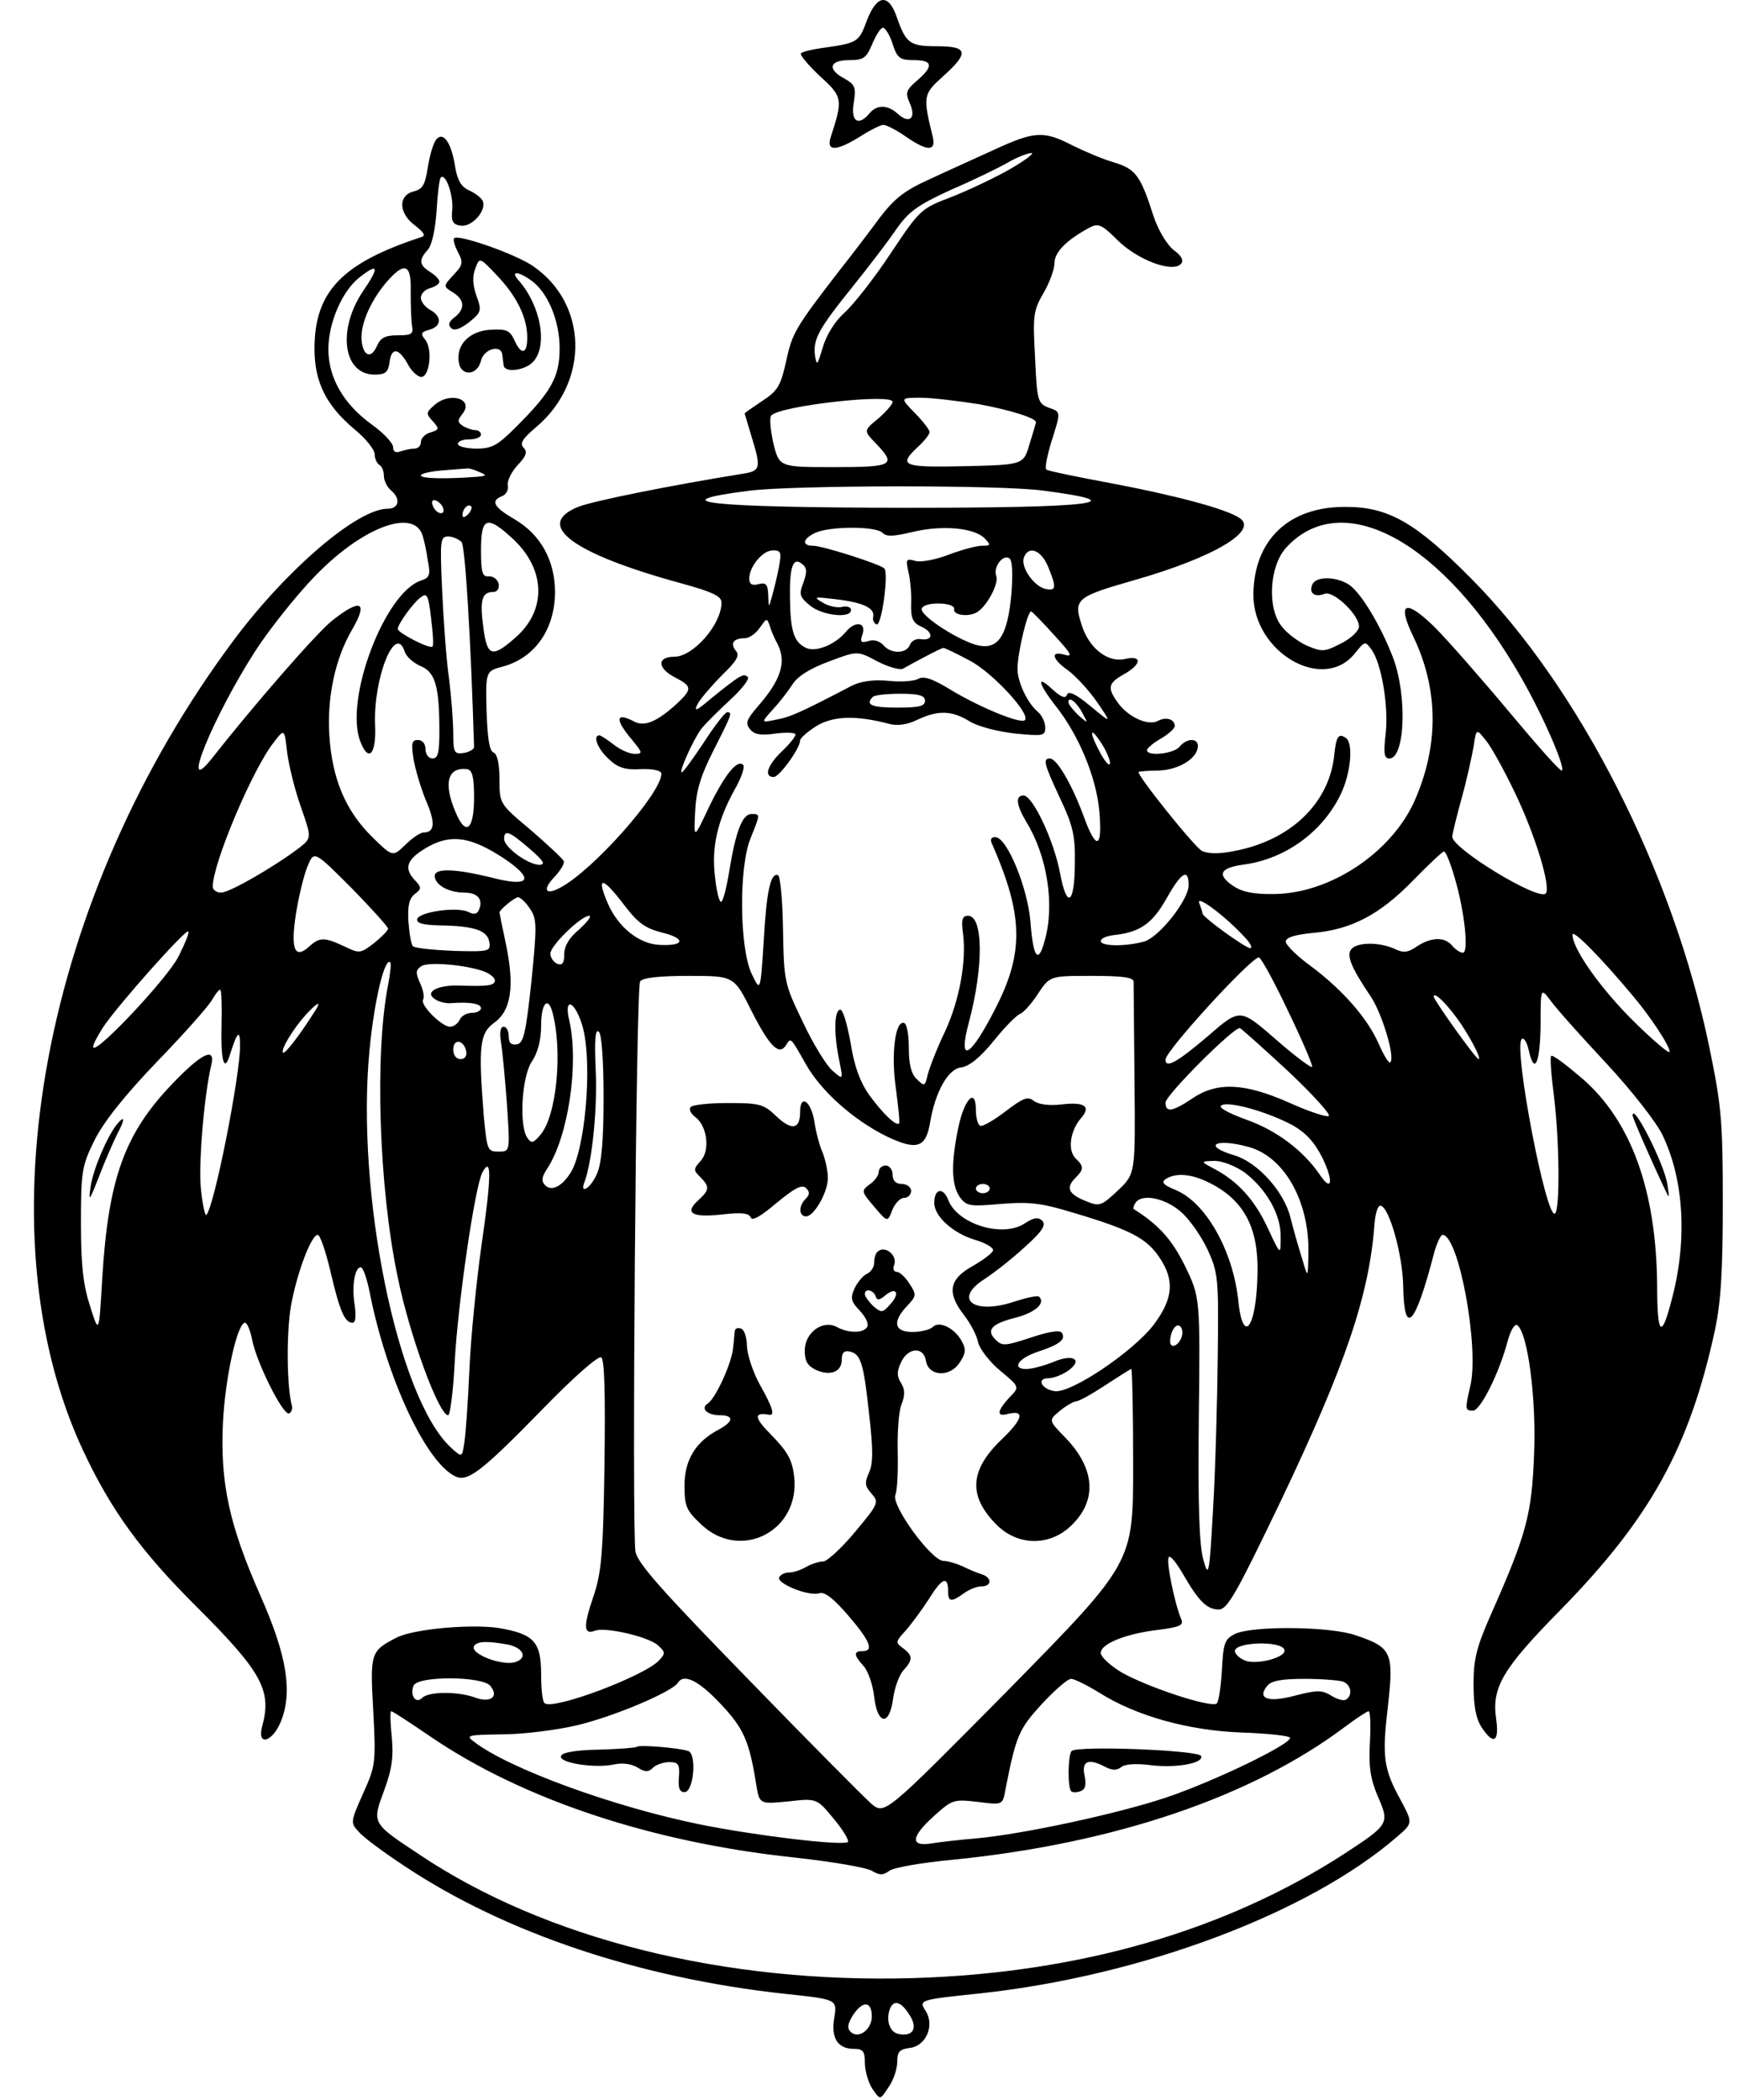 <?xml version="1.0" standalone="no"?>
<!DOCTYPE svg PUBLIC "-//W3C//DTD SVG 20010904//EN"
 "http://www.w3.org/TR/2001/REC-SVG-20010904/DTD/svg10.dtd">
<svg version="1.0" xmlns="http://www.w3.org/2000/svg"
 width="376pt" height="454pt" viewBox="0 0 376 454"
 preserveAspectRatio="xMidYMid meet">
<g transform="translate(0,454) scale(0.1,-0.1)"
fill="#000000" stroke="none">
<path d="M1874 4495 c-17 -47 -20 -48 -98 -59 -21 -3 -41 -8 -44 -11 -4 -3 15
-25 40 -49 50 -45 51 -50 24 -133 -10 -31 13 -30 64 2 22 14 44 25 50 25 6 0
28 -11 48 -25 46 -32 66 -33 59 -2 -22 90 -21 93 22 132 57 51 54 65 -13 65
-59 0 -67 6 -87 63 -18 52 -43 49 -65 -8z m56 -50 c10 -31 16 -35 46 -35 41 0
43 -13 7 -44 -24 -21 -26 -26 -16 -49 15 -33 -1 -46 -26 -23 -22 20 -45 20
-61 1 -24 -29 -41 -18 -34 23 5 33 3 39 -20 52 -38 20 -33 40 10 40 31 0 37 4
50 35 8 19 18 35 23 35 5 0 15 -16 21 -35z"/>
<path d="M943 4238 c-6 -7 -14 -34 -18 -60 -6 -38 -11 -47 -31 -52 -34 -9 -32
-48 4 -74 20 -16 23 -22 12 -25 -171 -56 -230 -118 -230 -241 0 -72 25 -122
85 -173 25 -20 45 -45 45 -55 0 -9 5 -20 10 -23 6 -3 10 -14 10 -24 0 -10 7
-24 15 -31 22 -18 18 -40 -7 -40 -65 0 -217 -130 -331 -282 -415 -555 -550
-1279 -327 -1755 60 -128 125 -218 247 -339 139 -139 161 -179 140 -256 -12
-44 21 -36 40 9 26 64 14 142 -44 273 -68 154 -87 244 -81 374 5 98 31 216 48
216 4 0 11 -16 15 -36 9 -49 67 -165 80 -160 5 2 8 10 6 17 -11 42 -12 155 -2
215 13 72 44 154 58 154 5 0 17 -35 27 -77 20 -86 31 -113 48 -113 7 0 8 13 5
38 -7 40 0 82 13 82 5 0 14 -26 20 -58 37 -183 119 -359 182 -393 28 -15 55 5
190 143 67 69 121 117 128 113 7 -5 9 -75 7 -233 -3 -198 -7 -235 -25 -287
-21 -62 -20 -80 4 -71 22 9 116 -13 136 -31 17 -15 17 -18 3 -33 -30 -33 -225
-107 -247 -93 -5 2 -8 30 -8 62 0 71 -15 88 -92 101 -60 9 -184 -2 -221 -21
-56 -29 -57 -33 -50 -158 6 -113 5 -119 -22 -179 -27 -61 -28 -63 -9 -83 10
-12 55 -45 99 -74 218 -145 509 -242 822 -276 113 -12 113 -12 107 -51 -8 -44
7 -68 42 -68 20 0 24 -5 24 -30 0 -17 7 -42 16 -56 17 -25 17 -25 35 3 11 15
19 40 19 55 0 22 5 27 27 30 35 4 54 48 35 79 -16 25 -16 25 118 39 349 38
709 173 900 338 35 30 35 30 9 79 -38 69 -41 94 -28 205 13 115 8 126 -69 152
-56 20 -226 21 -262 3 -22 -11 -25 -20 -28 -77 -2 -36 -7 -69 -11 -73 -11 -11
-150 35 -206 67 -25 15 -45 34 -45 42 0 20 55 42 125 50 46 6 55 10 49 23 -14
33 -33 125 -27 134 3 5 16 -11 30 -35 34 -59 52 -78 78 -78 19 0 38 34 134
234 141 296 192 447 203 601 2 22 7 39 13 38 19 -3 48 -107 49 -175 2 -110 26
-84 66 70 6 23 15 42 19 42 35 0 80 -244 60 -327 -12 -51 -11 -53 6 -53 16 0
57 82 75 151 6 22 15 37 20 34 23 -14 42 -158 37 -278 -5 -132 -16 -173 -93
-347 -31 -70 -38 -97 -38 -151 0 -46 5 -74 17 -93 26 -40 39 -33 32 17 -10 68
13 108 139 236 194 198 279 351 334 605 13 62 17 128 17 276 0 176 -3 209 -29
335 -78 379 -281 779 -516 1015 -119 120 -178 154 -270 154 -123 1 -199 -71
-200 -190 0 -125 152 -213 220 -126 21 26 22 26 35 8 22 -29 38 -125 31 -183
-5 -42 -3 -53 8 -53 34 0 39 136 8 218 -27 70 -68 138 -94 157 -28 19 -74 20
-81 0 -7 -18 6 -27 27 -19 20 8 79 -50 74 -73 -2 -9 -19 -25 -40 -35 -33 -17
-39 -18 -70 -5 -19 8 -45 27 -57 43 -32 40 -26 131 10 170 122 133 341 12 508
-281 46 -80 96 -194 88 -201 -3 -3 -54 55 -115 128 -61 73 -133 155 -161 183
-64 62 -81 52 -44 -24 54 -114 54 -236 0 -356 -51 -110 -181 -196 -300 -198
-45 -1 -70 4 -90 17 -37 25 -30 40 25 47 89 13 168 71 207 152 22 46 28 112
10 122 -15 10 -20 2 -24 -36 -10 -105 -94 -186 -216 -209 -33 -7 -57 -6 -70 0
-17 9 -144 168 -137 171 2 1 22 3 45 3 43 2 83 27 83 53 0 18 -25 17 -40 -2
-13 -15 -70 -21 -70 -7 0 4 14 16 30 25 17 10 30 22 30 27 0 15 -19 21 -37 11
-21 -11 -65 9 -87 41 -22 31 -20 41 14 60 39 22 40 42 2 33 -37 -8 -76 23 -92
70 -20 60 -15 64 114 101 171 49 268 107 226 134 -29 20 -144 50 -277 75 -75
14 -139 27 -141 30 -3 3 2 29 11 59 21 67 22 65 -7 75 -22 9 -24 16 -28 108
-5 90 -4 101 18 139 13 22 24 52 24 65 0 24 26 50 76 77 19 10 27 6 61 -28 43
-42 117 -70 136 -51 7 7 3 17 -16 31 -14 11 -33 43 -43 73 -28 88 -39 102 -86
116 -24 7 -64 24 -90 37 -62 32 -82 30 -169 -10 -41 -19 -104 -47 -140 -64
-53 -24 -75 -41 -107 -83 -22 -30 -61 -81 -87 -114 -95 -123 -102 -135 -115
-195 -12 -54 -18 -65 -52 -87 -21 -14 -38 -26 -38 -27 0 0 7 -23 15 -50 21
-68 19 -74 -17 -80 -161 -26 -325 -59 -358 -72 -96 -39 -12 -101 222 -165 69
-19 88 -28 88 -42 0 -47 -61 -117 -102 -117 -38 0 -37 -25 2 -45 37 -19 37
-25 3 -57 -43 -39 -70 -50 -92 -38 -40 21 -42 5 -5 -39 24 -29 24 -31 6 -31
-11 0 -31 9 -45 20 -14 11 -28 20 -31 20 -15 0 -4 -29 20 -51 20 -19 35 -24
70 -22 26 1 44 -3 44 -10 0 -42 -147 -208 -218 -246 -33 -18 -40 -5 -13 23 13
14 22 29 20 34 -2 5 -34 35 -71 67 -68 57 -68 57 -68 110 0 34 -5 55 -13 58
-9 3 -13 32 -15 90 -2 86 -2 86 36 96 69 19 112 81 112 161 0 68 -31 124 -87
157 -45 26 -53 40 -28 50 9 3 15 14 13 23 -2 10 8 30 21 44 19 20 22 29 13 38
-9 9 -2 20 29 46 114 98 110 266 -9 347 -38 26 -161 69 -170 60 -3 -3 1 -16 8
-30 12 -22 11 -28 -9 -49 -23 -25 -23 -25 -2 -38 26 -16 27 -36 4 -54 -12 -9
-15 -16 -8 -23 7 -7 19 -3 39 12 27 22 28 25 16 58 -8 23 -9 42 -2 59 9 24 9
24 46 -15 44 -46 66 -92 66 -135 0 -36 -13 -39 -28 -5 -10 21 -17 24 -52 22
-45 -3 -74 -32 -68 -70 4 -31 40 -30 48 3 6 26 44 36 46 13 1 -7 2 -17 3 -23
2 -17 47 -11 64 8 32 35 16 121 -31 175 -19 21 -4 22 26 1 36 -25 62 -87 62
-147 0 -62 -18 -94 -94 -170 -40 -40 -52 -47 -86 -47 -22 0 -40 5 -40 10 0 6
11 10 25 10 14 0 25 5 25 10 0 6 -6 10 -12 10 -7 0 -19 4 -27 9 -12 8 -12 12
-2 25 28 33 -26 51 -61 19 -17 -15 -17 -18 -2 -34 14 -16 14 -18 -5 -24 -12
-3 -21 -13 -21 -21 0 -8 -6 -14 -14 -14 -8 0 -21 -3 -30 -6 -10 -4 -16 -1 -16
9 0 9 -21 31 -46 49 -61 44 -94 101 -94 163 0 57 30 126 67 155 42 33 44 23 7
-31 -55 -83 -42 -179 26 -179 23 0 29 5 32 25 4 34 19 34 39 -1 8 -16 22 -29
30 -29 18 0 25 61 8 81 -10 12 -9 16 9 21 27 7 28 29 2 43 -11 6 -20 18 -20
26 0 9 9 18 20 21 11 3 20 9 20 14 0 5 -9 14 -20 21 -24 15 -25 26 -5 48 9 10
16 43 19 84 2 37 6 69 9 72 10 11 27 -36 25 -68 -3 -27 1 -34 19 -36 23 -3 55
32 47 53 -3 7 -16 17 -29 23 -18 8 -26 22 -31 52 -8 52 -26 77 -41 58z m1242
-63 c-33 -19 -90 -46 -128 -61 -66 -25 -68 -27 -132 -123 -35 -53 -80 -110
-99 -127 -21 -19 -39 -48 -47 -75 -12 -40 -13 -41 -17 -17 -4 35 8 57 83 150
33 41 75 96 92 121 28 40 46 53 120 87 49 21 104 48 123 59 19 11 42 20 50 20
8 1 -12 -15 -45 -34z m-1297 -267 c0 -29 1 -62 3 -73 3 -17 -1 -20 -31 -20
-27 0 -37 -5 -45 -23 -12 -28 -29 -23 -33 10 -4 33 17 84 52 126 41 48 56 42
54 -20z m1042 -237 c0 -5 -14 -21 -31 -36 -32 -26 -32 -26 -5 -54 45 -47 37
-51 -92 -51 -117 0 -117 0 -130 52 -6 29 -9 55 -4 60 21 21 262 48 262 29z
m187 -5 c69 -13 123 -30 123 -39 0 -1 -6 -22 -14 -47 -13 -45 -13 -45 -140
-48 -135 -3 -145 1 -101 42 14 13 25 27 25 32 0 4 -14 23 -32 41 -32 33 -32
33 13 33 24 0 81 -7 126 -14z m-1082 -146 c19 -8 18 -9 -5 -11 -66 -5 -120 -4
-120 3 0 4 21 9 48 11 26 2 49 4 52 4 3 1 14 -2 25 -7z m1222 -41 c199 -26
110 -37 -302 -37 -426 1 -530 12 -335 37 96 12 546 13 637 0z m-1299 -37 c6
-18 -15 -14 -22 4 -4 10 -1 14 6 12 6 -2 14 -10 16 -16z m54 -14 c-7 -7 -12
-8 -12 -2 0 14 12 26 19 19 2 -3 -1 -11 -7 -17z m-98 -47 c3 -9 8 -32 11 -53
6 -31 4 -37 -14 -43 -79 -25 -167 -258 -132 -348 18 -47 35 -28 32 36 -4 101
44 221 64 158 3 -10 18 -24 34 -31 32 -13 41 -43 41 -142 0 -45 -3 -58 -15
-58 -8 0 -15 9 -15 20 0 12 -7 20 -16 20 -14 0 -15 -7 -10 -41 4 -23 16 -63
27 -90 21 -48 19 -69 -5 -69 -7 0 -25 -12 -40 -27 -27 -26 -27 -26 -71 17 -58
57 -87 126 -93 221 -5 82 13 166 49 227 36 62 19 69 -43 20 -35 -28 -172 -186
-260 -298 -72 -91 4 93 95 234 30 46 85 115 122 154 104 111 221 156 239 93z
m197 -8 c69 -66 71 -153 3 -212 -50 -44 -61 -41 -69 23 -8 58 -3 76 21 76 9 0
14 7 12 18 -2 9 -11 16 -21 16 -14 -2 -17 8 -17 57 0 72 13 76 71 22z m797 15
c9 -9 24 -8 66 2 63 15 132 9 155 -14 14 -15 13 -16 -6 -16 -12 0 -44 -9 -71
-19 -28 -11 -60 -17 -72 -14 -21 6 -22 4 -16 -23 4 -16 7 -47 6 -69 -1 -32 4
-42 22 -50 27 -12 26 -31 -1 -27 -10 2 -21 -4 -24 -13 -8 -19 -41 -19 -57 0
-8 9 -21 13 -32 9 -17 -5 -19 -2 -13 15 8 26 -16 29 -36 5 -23 -28 -67 -46
-88 -34 -25 13 -32 36 -33 108 -1 68 7 89 27 72 10 -8 10 -17 2 -40 -10 -25
-8 -31 14 -49 26 -22 89 -29 89 -10 0 6 -8 9 -18 7 -11 -3 -30 1 -43 9 -22 13
-19 13 31 7 57 -7 82 -19 78 -38 -2 -6 2 -14 7 -16 11 -6 27 111 17 121 -11
10 -134 49 -154 49 -25 0 -23 15 5 28 30 14 130 15 145 0z m-910 -20 c8 -10
20 -211 27 -443 0 -5 -10 -11 -22 -13 -21 -3 -23 1 -23 42 0 24 -4 78 -9 118
-6 40 -12 126 -15 191 -5 109 -4 117 13 117 10 0 23 -6 29 -12z m686 -55 c-4
-21 -11 -49 -15 -63 -7 -25 -7 -25 -8 4 -1 23 -5 27 -21 23 -14 -4 -20 0 -20
12 0 26 29 61 51 61 18 0 19 -4 13 -37z m582 2 c19 -46 18 -54 -7 -48 -25 7
-53 48 -45 68 10 26 37 16 52 -20z m-79 -57 c-8 -90 -27 -122 -70 -114 -40 8
-129 65 -124 80 5 16 73 14 70 -1 -3 -14 35 -18 52 -5 21 15 45 61 39 77 -7
18 14 47 28 38 7 -3 8 -33 5 -75z m-1252 -116 c-6 -6 -75 30 -75 38 0 10 32
55 49 68 14 11 17 7 23 -44 4 -32 6 -60 3 -62z m1345 24 c36 -39 40 -47 23
-42 -33 10 -29 -9 7 -34 16 -12 44 -42 62 -68 32 -47 32 -47 -14 -9 -31 26
-48 34 -51 25 -3 -9 -12 -6 -31 11 -36 34 -32 14 7 -36 49 -62 87 -152 94
-227 7 -83 -7 -86 -35 -8 -25 67 -57 122 -72 122 -16 0 -12 -13 22 -86 27 -57
33 -80 32 -137 0 -92 -17 -105 -32 -25 -13 70 -59 168 -79 168 -18 0 -16 -20
6 -57 45 -73 62 -179 40 -256 -14 -53 -25 -39 -31 40 -6 74 -51 183 -76 183
-10 0 -12 -6 -6 -17 66 -151 68 -232 8 -350 -56 -111 -84 -126 -59 -33 32 120
31 230 -2 230 -12 0 -15 -8 -11 -37 8 -60 -7 -145 -39 -214 -17 -35 -33 -77
-37 -92 -6 -26 -7 -27 -24 -10 -12 11 -17 33 -17 67 0 28 -4 52 -10 54 -19 7
-29 -66 -18 -141 5 -39 9 -74 7 -76 -6 -7 -36 22 -65 62 -19 27 -32 61 -40
113 -8 43 -17 73 -23 71 -13 -4 -13 -55 -1 -112 8 -40 8 -40 -15 -20 -13 11
-42 58 -64 105 -40 83 -41 87 -43 200 -1 66 -6 116 -11 118 -16 5 -25 -35 -31
-148 -7 -105 -7 -105 -26 -65 -26 55 -28 230 -2 293 21 52 21 52 2 52 -20 0
-34 -37 -48 -122 -6 -38 -14 -68 -18 -68 -4 0 -10 24 -13 54 -8 63 5 121 42
188 15 26 23 50 19 54 -13 13 -40 -21 -74 -91 -33 -70 -33 -70 -30 -10 2 45
12 78 40 133 40 79 41 82 29 82 -4 0 -27 -29 -50 -65 -24 -36 -45 -65 -48 -65
-7 0 26 73 43 95 9 11 37 39 62 62 25 23 42 45 38 49 -9 9 -16 5 -78 -45 -34
-29 -40 -31 -30 -12 7 12 31 40 53 62 31 30 38 42 29 52 -13 16 -5 27 19 27
10 0 24 10 33 23 15 21 15 22 22 2 3 -11 11 -28 16 -37 20 -39 8 -78 -43 -136
-24 -28 -27 -36 -16 -49 9 -11 23 -14 55 -9 24 3 43 2 43 -2 0 -5 -13 -21 -30
-37 -31 -30 -39 -55 -17 -55 12 0 57 62 57 79 0 5 16 19 35 31 36 22 85 24
157 5 18 -5 40 -2 62 9 45 21 74 20 113 -4 18 -11 61 -22 98 -26 61 -6 65 -5
65 13 0 11 -7 26 -16 34 -22 18 -44 64 -44 93 0 34 22 127 30 124 3 -2 26 -25
50 -52z m-184 -54 c49 -25 133 -116 120 -129 -9 -9 -96 27 -158 64 -42 26 -61
32 -73 25 -9 -5 -39 -7 -65 -4 -31 3 -58 -1 -77 -10 -109 -57 -135 -69 -165
-74 -33 -7 -33 -7 -7 22 15 16 34 41 43 55 11 17 38 34 79 49 61 23 61 23 104
0 23 -12 48 -19 55 -16 7 4 29 16 48 26 19 10 37 19 40 19 3 0 28 -12 56 -27z
m-96 -87 c0 -12 -13 -15 -60 -15 -55 0 -70 6 -53 23 3 4 30 7 60 7 40 0 53 -4
53 -15z m341 -28 c12 -22 12 -22 -10 -3 -11 11 -21 23 -21 28 0 14 19 -1 31
-25z m-1690 -203 c23 -66 23 -66 -5 -88 -56 -42 -150 -96 -168 -96 -10 0 -18
6 -18 13 0 50 86 254 132 312 23 30 23 30 29 -23 4 -29 17 -82 30 -118z m1749
96 c-1 -8 -9 1 -20 20 -25 46 -25 63 0 25 11 -16 20 -37 20 -45z m876 -65 c45
-94 78 -205 66 -217 -16 -16 -202 97 -202 123 0 5 9 42 20 82 11 39 22 90 26
112 6 40 6 40 26 15 12 -14 40 -65 64 -115z m-2251 -9 c0 -71 -18 -85 -40 -32
-27 63 -17 98 25 93 11 -2 15 -16 15 -61z m120 -111 c30 -26 35 -34 22 -35
-25 0 -77 38 -77 56 0 21 11 17 55 -21z m-57 -20 c66 -44 60 -63 -15 -45 -87
22 -133 24 -133 6 0 -19 30 -36 64 -36 28 0 41 -14 32 -36 -4 -11 -11 -12 -23
-6 -23 12 -105 1 -111 -15 -2 -9 12 -13 50 -14 74 -1 102 -11 106 -36 3 -20 0
-21 -77 -19 -45 2 -84 6 -88 10 -4 3 -8 28 -10 54 -2 34 2 50 14 59 15 12 15
14 -2 32 -23 26 -14 45 32 71 50 27 92 20 161 -25z m-249 -153 c0 -4 -14 -18
-30 -31 -30 -23 -32 -23 -65 -7 -43 20 -53 20 -76 -1 -31 -28 -40 -5 -28 72 6
37 17 83 25 102 14 34 14 34 95 -47 44 -45 80 -85 79 -88z m2306 111 c22 -74
31 -163 18 -163 -6 0 -16 7 -23 15 -16 20 -45 19 -76 -1 -20 -14 -30 -15 -50
-5 -32 14 -77 14 -91 0 -13 -13 -3 -39 41 -104 24 -36 53 -131 42 -142 -3 -3
-14 15 -25 40 -24 55 -78 117 -148 169 -29 21 -53 45 -53 52 0 9 19 15 60 19
82 7 144 40 215 113 33 34 63 62 67 63 4 0 14 -25 23 -56z m-575 -17 c0 -32
-65 -114 -97 -122 -41 -11 -92 -10 -93 1 0 6 12 11 27 13 57 6 84 24 115 79
32 57 48 67 48 29z m-1218 -46 c27 -35 43 -47 78 -56 54 -13 51 -30 -4 -27
-45 2 -90 39 -112 90 -26 61 -11 58 38 -7z m-206 -5 c15 -22 15 -37 3 -157
-12 -112 -17 -133 -31 -136 -13 -2 -18 3 -18 17 0 12 -5 21 -11 21 -7 0 -9
-12 -6 -32 3 -18 9 -79 13 -135 7 -103 7 -103 -18 -103 -24 0 -25 3 -32 77
-12 152 -9 179 23 202 36 26 44 78 25 169 -8 37 -14 68 -14 69 0 6 33 33 40
33 5 0 17 -11 26 -25z m1543 -59 c14 -14 20 -26 14 -26 -10 0 -103 67 -103 75
0 2 -3 12 -7 22 -8 20 53 -25 96 -71z m-1436 15 c-22 -18 -33 -36 -33 -54 0
-19 -4 -25 -15 -21 -8 4 -15 13 -15 22 0 18 67 82 84 82 6 -1 -4 -13 -21 -29z
m-867 -59 c-23 -46 -174 -207 -184 -197 -3 3 7 22 21 44 31 47 179 213 184
207 3 -2 -7 -26 -21 -54z m3146 -87 c37 -44 78 -106 78 -119 0 -6 -34 23 -76
64 -72 71 -134 158 -134 189 0 13 62 -50 132 -134z m-747 -31 c31 -64 54 -118
52 -121 -3 -2 -39 25 -80 61 -76 66 -76 66 -145 6 -67 -57 -92 -71 -92 -51 0
19 185 221 202 221 4 0 33 -52 63 -116z m-1946 56 c-29 -148 -20 -437 21 -632
26 -127 89 -298 109 -298 4 0 11 51 14 113 7 131 44 382 60 412 20 37 20 -7
-2 -158 -11 -78 -23 -198 -26 -267 -3 -69 -8 -140 -11 -159 -5 -33 -5 -33 -30
-10 -115 108 -205 550 -175 859 10 106 33 202 45 189 2 -2 0 -24 -5 -49z m209
29 c12 -5 22 -13 22 -19 0 -11 -16 -13 -75 -11 -49 2 -78 -14 -55 -29 8 -6 24
-10 35 -9 42 3 65 -1 65 -11 0 -5 -9 -10 -20 -10 -11 0 -23 -7 -26 -15 -4 -8
-13 -15 -21 -15 -18 0 -66 48 -58 59 3 5 0 21 -7 36 -10 22 -9 28 3 36 15 10
98 3 137 -12z m577 -85 c39 -77 60 -98 75 -73 10 16 9 17 43 -43 33 -58 103
-120 174 -155 65 -31 85 -25 94 30 11 66 39 116 67 119 17 2 41 21 71 58 24
30 50 56 57 58 6 2 24 21 38 43 26 39 26 39 116 39 65 0 90 -3 91 -12 0 -7 1
-104 2 -215 2 -201 2 -201 -36 -237 -36 -34 -40 -35 -69 -23 -38 15 -44 29
-23 50 19 19 19 25 0 43 -17 18 -11 59 12 86 23 26 8 36 -42 30 -28 -3 -50 0
-60 8 -13 10 -23 6 -61 -23 -26 -20 -51 -34 -55 -31 -5 3 -9 18 -9 34 0 50
-25 24 -38 -38 -16 -78 -15 -123 3 -150 15 -20 21 -21 90 -15 63 5 87 2 162
-21 117 -35 153 -54 180 -95 33 -49 30 -89 -13 -146 -45 -58 -177 -147 -213
-143 -29 4 -41 28 -14 28 10 0 29 7 42 16 34 24 12 38 -32 19 -20 -8 -46 -15
-58 -15 -33 0 -17 24 27 38 45 15 59 26 50 40 -4 7 -28 3 -67 -10 -55 -18 -62
-19 -76 -5 -22 21 -9 35 43 48 42 11 65 31 51 45 -3 4 -28 -2 -56 -11 -86 -28
-130 6 -63 49 20 13 60 44 87 69 38 34 47 48 39 57 -9 9 -18 8 -38 -5 -48 -32
-146 -2 -166 51 -11 28 -30 24 -30 -7 0 -29 41 -66 89 -80 23 -7 40 -17 38
-23 -2 -6 -22 -21 -45 -34 -50 -28 -55 -57 -18 -105 14 -18 28 -44 31 -60 4
-15 26 -43 48 -61 42 -35 42 -35 19 -58 -27 -30 -28 -42 -2 -35 37 9 31 -12
-14 -55 -70 -67 -73 -123 -11 -185 43 -43 107 -47 154 -8 64 55 62 127 -6 197
-36 37 -36 37 -12 57 13 11 29 20 35 21 7 0 35 16 64 35 29 19 54 35 56 35 2
0 4 -94 4 -210 0 -209 0 -209 -268 -482 -269 -272 -269 -272 -298 -248 -16 14
-136 135 -266 269 -185 190 -239 250 -244 276 -8 45 1 1219 10 1233 5 8 42 12
105 12 98 0 98 0 136 -76z m-1146 -29 c-2 -75 5 -105 17 -69 17 54 23 60 23
24 1 -62 -56 -351 -73 -367 -2 -3 -8 21 -11 51 -7 50 6 208 22 274 9 39 -21
25 -84 -41 -104 -108 -139 -206 -152 -422 -7 -120 -7 -120 -26 -60 -15 46 -20
88 -20 180 0 112 2 124 29 179 20 40 64 96 137 172 59 61 112 121 118 133 7
12 14 21 17 21 3 0 4 -34 3 -75z m2994 -84 c54 -58 109 -128 122 -156 46 -96
54 -228 19 -357 -22 -85 -31 -75 -31 34 -2 204 -56 355 -163 447 -34 29 -63
51 -66 48 -3 -2 0 -42 6 -88 12 -98 13 -246 2 -253 -19 -12 -90 358 -72 377 4
5 11 -5 15 -22 12 -57 25 -32 26 52 0 82 0 82 22 53 12 -17 66 -77 120 -135z
m-314 85 c25 -38 44 -76 38 -76 -6 0 -97 128 -97 135 0 13 31 -18 59 -59z
m-2476 31 c-34 -54 -67 -97 -71 -93 -6 6 22 52 51 84 23 24 32 29 20 9z m511
-4 c23 -83 10 -224 -25 -266 -16 -19 -20 -20 -29 -7 -18 27 -12 132 10 165 13
19 20 47 20 78 0 46 14 64 24 30z m63 -24 c24 -67 12 -252 -19 -317 -18 -34
-44 -50 -59 -35 -9 9 -8 18 4 36 46 70 69 227 48 320 -12 49 9 46 26 -4z m48
-162 c0 -89 -4 -142 -14 -164 -13 -32 -39 -48 -27 -18 16 43 28 157 24 241 -3
65 -1 91 7 83 6 -6 10 -63 10 -142z m1480 57 c53 -50 93 -94 88 -97 -5 -3 -44
10 -86 29 -97 43 -156 45 -209 9 -43 -29 -58 -31 -58 -9 0 16 149 165 161 161
3 -1 50 -43 104 -93z m-1777 43 c2 -10 -3 -17 -12 -17 -10 0 -16 9 -16 21 0
24 23 21 28 -4z m1787 -160 c28 -16 47 -36 64 -70 25 -51 21 -77 -6 -36 -36
52 -93 95 -158 118 -41 15 -62 27 -54 31 15 10 100 -14 154 -43z m-95 -47 c77
-21 131 -118 129 -228 -1 -57 -1 -57 -14 -12 -8 25 -19 64 -25 88 -14 56 -71
119 -121 134 -71 21 -41 38 31 18z m-9 -55 c47 -36 79 -91 78 -140 0 -40 0
-40 -28 20 -29 62 -65 101 -116 128 -30 16 -30 16 1 17 17 0 45 -11 65 -25z
m-73 -24 c72 -37 103 -96 101 -193 -2 -120 -32 -160 -42 -57 -12 106 -70 209
-135 236 -27 11 -32 17 -21 24 22 14 57 11 97 -10z m-478 -11 c0 -5 -7 -10
-15 -10 -8 0 -15 5 -15 10 0 6 7 10 15 10 8 0 15 -4 15 -10z m413 -50 c19 -16
45 -54 58 -82 23 -50 24 -63 22 -228 -1 -96 -5 -245 -10 -330 -8 -146 -10
-153 -21 -113 -9 30 -12 118 -10 305 3 263 3 263 -30 331 -28 57 -57 89 -111
123 -1 2 0 7 4 13 13 21 64 11 98 -19z m1 -273 c-7 -18 -24 -23 -24 -8 0 22
13 42 22 33 5 -5 6 -16 2 -25z m-1455 -663 c32 -7 42 -28 17 -37 -27 -11 -101
17 -91 34 7 11 30 11 74 3z m1678 -11 c6 -17 -65 -35 -88 -22 -11 5 -19 14
-19 19 0 20 101 23 107 3z m-1717 -78 c20 -24 0 -38 -34 -25 -36 13 -99 13
-113 -1 -14 -14 -27 5 -19 26 8 22 149 21 166 0z m498 -39 c50 -53 62 -80 77
-174 7 -43 7 -43 69 -37 62 7 62 7 99 -38 21 -25 34 -48 30 -50 -15 -8 -199
14 -318 38 -188 38 -415 121 -490 179 -19 14 -14 15 60 16 44 0 118 9 164 20
79 19 205 72 217 92 13 20 45 4 92 -46z m819 24 c79 -50 193 -82 308 -86 55
-2 102 -7 104 -11 7 -12 -164 -95 -269 -130 -105 -35 -309 -79 -410 -88 -36
-3 -80 -8 -97 -11 -46 -7 -43 15 7 60 39 35 42 36 94 30 54 -7 54 -7 60 27 23
117 29 130 78 184 28 30 56 55 64 55 7 0 35 -14 61 -30z m527 24 c18 -7 21
-30 6 -39 -5 -3 -20 1 -32 9 -20 12 -30 12 -77 0 -59 -16 -84 -7 -61 21 9 11
31 15 80 15 38 0 75 -3 84 -6z m-1973 -119 c198 -135 476 -228 784 -261 83 -9
159 -22 170 -29 17 -10 24 -10 38 0 9 7 72 18 138 24 349 35 646 136 848 288
24 18 47 33 50 33 4 0 5 -30 3 -67 -3 -53 1 -79 17 -117 26 -59 24 -61 -72
-124 -258 -167 -573 -258 -932 -269 -408 -12 -795 84 -1068 267 -104 69 -103
67 -76 140 17 46 20 73 16 115 -3 30 -4 55 -1 55 3 0 41 -25 85 -55z m954
-605 c0 -28 -29 -50 -46 -33 -8 8 -6 18 6 37 21 31 40 29 40 -4z m81 4 c19
-28 9 -48 -22 -42 -20 3 -29 29 -20 54 8 21 24 17 42 -12z"/>
<path d="M1493 2146 c-4 -5 1 -14 10 -21 26 -19 33 -72 12 -95 -16 -18 -16
-20 -1 -35 21 -21 20 -28 -4 -50 -31 -28 -14 -38 50 -31 43 5 59 3 63 -6 3 -9
22 2 56 31 39 32 55 41 64 32 8 -8 8 -14 -1 -23 -16 -16 -15 -38 1 -38 17 0
47 52 47 83 0 14 -5 38 -11 54 -7 15 -15 46 -18 67 -7 45 -31 62 -31 22 0 -38
-18 -41 -51 -10 -28 27 -36 29 -106 29 -41 0 -77 -4 -80 -9z"/>
<path d="M1900 2006 c0 -7 -9 -20 -20 -27 -18 -14 -18 -15 10 -48 29 -34 29
-34 39 -8 6 15 17 27 26 27 8 0 15 7 15 15 0 8 -9 15 -20 15 -13 0 -20 7 -20
20 0 11 -7 20 -15 20 -8 0 -15 -6 -15 -14z"/>
<path d="M1897 1833 c-4 -3 -7 -14 -7 -24 0 -9 -7 -19 -15 -23 -8 -3 -20 -17
-27 -31 -10 -22 -8 -29 11 -49 13 -14 20 -29 16 -35 -8 -14 -41 -14 -66 0 -31
16 -69 -13 -69 -51 0 -23 6 -33 24 -42 32 -14 56 -4 56 22 0 15 5 20 16 18 25
-5 31 -23 43 -134 9 -78 9 -108 0 -128 -10 -22 -9 -29 5 -45 17 -19 16 -22
-35 -83 -29 -35 -60 -63 -68 -64 -9 0 -26 -5 -38 -12 -12 -7 -28 -12 -37 -12
-8 0 -18 -4 -21 -10 -8 -13 63 -42 86 -35 12 4 30 -10 63 -48 48 -56 56 -77
31 -77 -20 0 -19 -9 2 -32 10 -11 20 -40 23 -66 7 -62 33 -65 41 -5 3 23 13
51 22 61 21 23 21 32 0 48 -17 12 -17 14 3 36 12 13 35 44 52 70 29 47 42 52
42 16 0 -22 8 -22 34 -3 11 8 28 15 38 15 23 0 23 19 1 26 -10 3 -29 11 -41
17 -13 6 -32 12 -42 12 -26 0 -114 121 -104 143 4 9 6 51 5 92 -1 41 2 88 8
103 8 20 8 33 -1 47 -9 14 -9 25 0 44 15 33 49 35 54 4 5 -34 52 -37 73 -4 13
19 14 29 5 45 -15 29 -49 46 -63 32 -6 -6 -26 -11 -44 -11 -40 0 -44 22 -12
56 21 22 21 25 5 49 -9 14 -21 25 -27 25 -6 0 -9 6 -6 14 9 22 -21 45 -36 29z
m-4 -95 c3 -10 8 -10 21 1 24 20 33 5 11 -19 -17 -19 -19 -19 -37 -4 -10 10
-18 21 -18 26 0 13 18 9 23 -4z"/>
<path d="M1589 1663 c-1 -4 -2 -22 -4 -38 -3 -33 -38 -109 -55 -120 -16 -10
-1 -25 26 -25 31 0 31 -13 -2 -31 -50 -26 -74 -66 -74 -121 0 -45 4 -54 36
-84 85 -81 215 -14 201 104 -4 35 -14 53 -48 88 -39 39 -40 51 -6 45 13 -2 8
15 -20 65 -15 27 -27 64 -28 83 0 19 -6 36 -12 38 -7 3 -13 1 -14 -4z"/>
<path d="M252 2108 c-21 -27 -50 -95 -56 -133 -5 -35 -3 -33 18 21 13 34 31
75 40 93 17 32 16 41 -2 19z"/>
<path d="M3530 2128 c0 -5 36 -88 69 -158 11 -23 11 -23 6 10 -7 44 -75 178
-75 148z"/>
<path d="M1377 763 c-3 -2 -40 -5 -82 -6 -50 -1 -80 -6 -82 -14 -5 -15 74 -27
115 -18 19 4 38 1 51 -7 16 -10 23 -10 33 0 6 6 22 12 35 12 20 0 23 -5 21
-32 -2 -24 1 -33 12 -33 20 0 27 83 8 89 -21 7 -107 14 -111 9z"/>
<path d="M2317 754 c-8 -9 -9 -78 -1 -87 3 -3 12 -3 20 0 11 4 13 14 9 34 -7
32 9 38 46 18 14 -7 24 -7 33 0 8 7 32 8 59 5 56 -8 120 3 114 19 -4 13 -267
23 -280 11z"/>
</g>
</svg>

